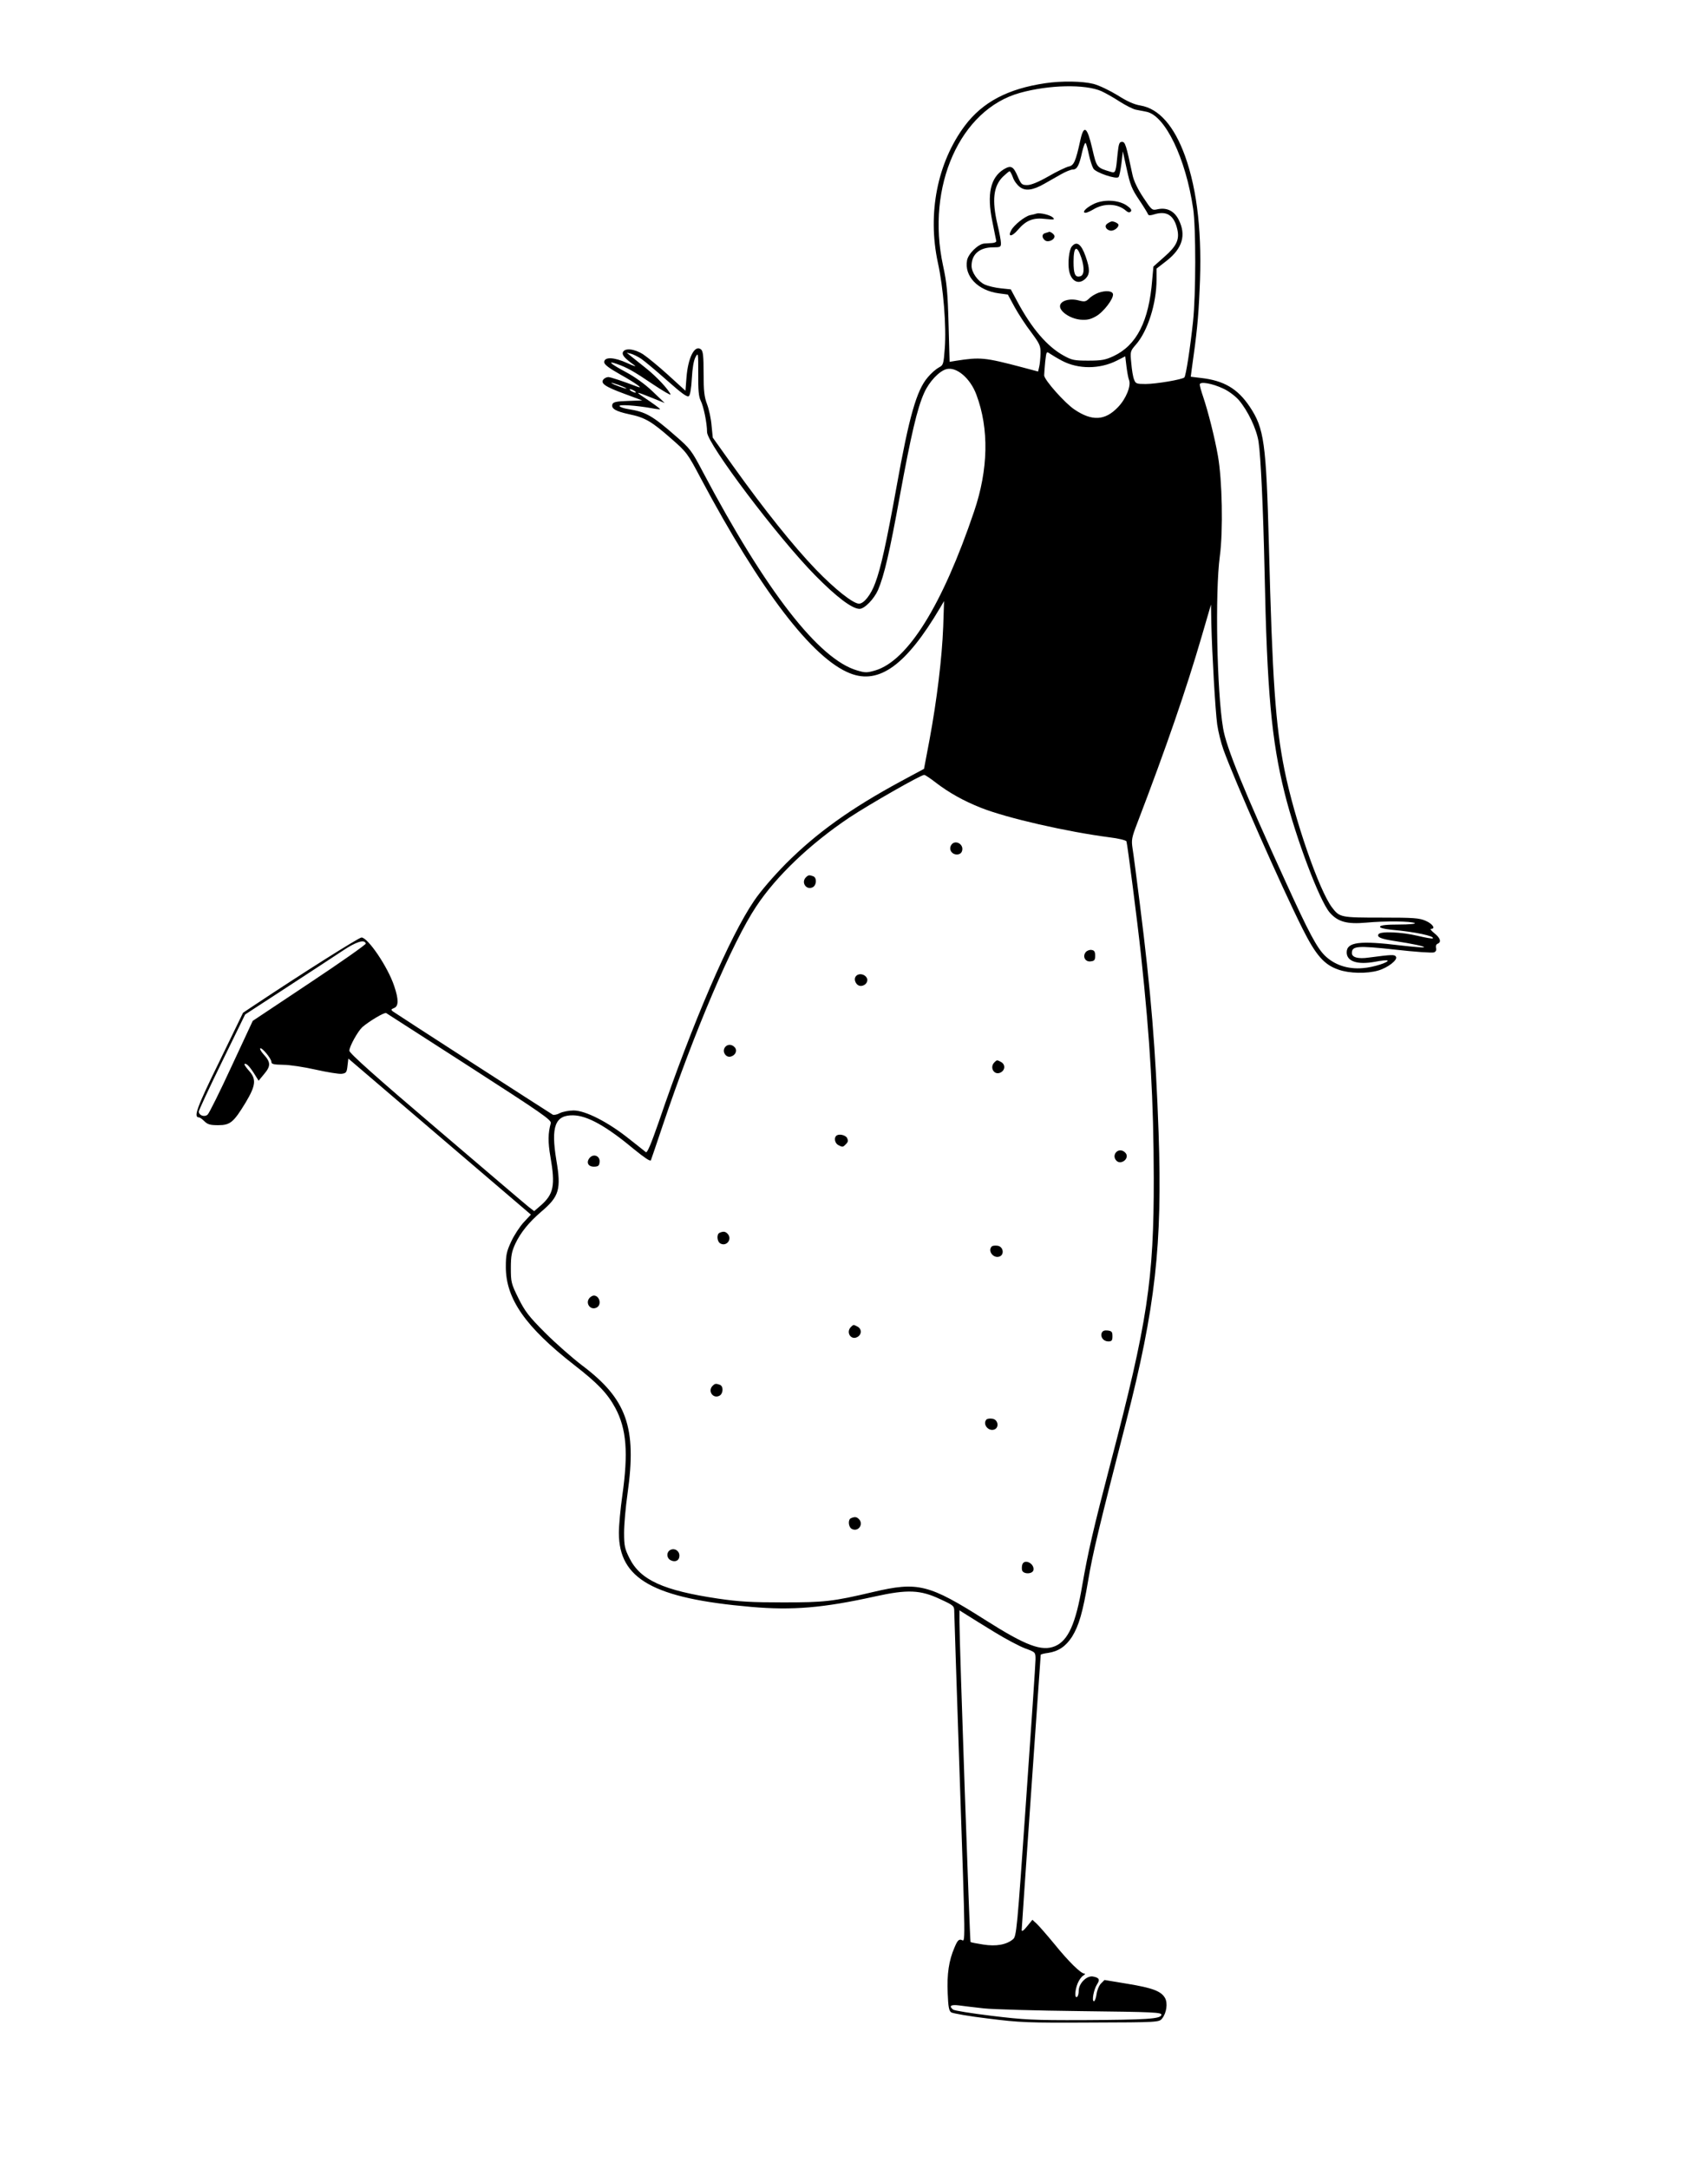 <?xml version="1.0" standalone="no"?>
<!DOCTYPE svg PUBLIC "-//W3C//DTD SVG 20010904//EN"
 "http://www.w3.org/TR/2001/REC-SVG-20010904/DTD/svg10.dtd">
<svg version="1.0" xmlns="http://www.w3.org/2000/svg"
 width="988pt" height="1254pt" viewBox="0 0 988 1254"
 preserveAspectRatio="xMidYMid meet">

<g transform="translate(0,1254) scale(0.1,-0.1)"
fill="#000000" stroke="none">
<path d="M6047 12059 c-217 -32 -363 -109 -466 -246 -159 -213 -217 -507 -156
-791 32 -144 50 -369 40 -497 -7 -91 -8 -96 -35 -110 -15 -8 -44 -33 -63 -56
-65 -75 -108 -226 -182 -639 -57 -315 -90 -466 -122 -550 -25 -69 -66 -120
-94 -120 -34 0 -140 84 -250 198 -128 133 -297 344 -476 594 l-120 168 -7 70
c-3 39 -15 94 -26 123 -16 42 -20 76 -20 178 0 100 -3 129 -15 139 -36 29 -75
-46 -84 -162 l-6 -77 -100 91 c-55 50 -120 103 -144 119 -51 33 -108 39 -118
12 -6 -16 12 -36 67 -75 14 -10 -5 -4 -42 13 -76 35 -133 37 -133 5 0 -13 27
-34 93 -71 91 -51 141 -87 97 -70 -79 30 -153 55 -166 55 -9 0 -22 -6 -28 -13
-19 -23 8 -42 119 -83 l105 -39 -83 -3 c-63 -2 -84 -6 -89 -18 -10 -26 18 -42
97 -59 92 -19 130 -42 245 -143 87 -76 93 -84 169 -228 345 -648 647 -1043
864 -1127 168 -66 325 49 520 379 l23 39 -5 -149 c-7 -179 -36 -420 -79 -652
l-32 -169 -132 -71 c-294 -159 -489 -299 -668 -478 -70 -71 -147 -160 -183
-214 -140 -205 -356 -705 -552 -1280 -44 -126 -66 -179 -74 -173 -6 5 -51 41
-101 80 -118 94 -249 161 -317 161 -27 0 -62 -7 -79 -15 -16 -9 -35 -13 -42
-9 -33 20 -914 588 -925 597 -11 9 -10 12 7 19 27 10 28 49 1 128 -37 111
-152 280 -189 280 -15 0 -343 -207 -625 -395 l-60 -40 -138 -284 c-131 -267
-150 -321 -117 -321 5 0 19 -10 31 -22 19 -19 34 -23 80 -23 70 0 89 16 159
131 59 99 63 135 19 184 -16 18 -28 35 -26 38 9 8 28 -11 55 -53 l27 -43 33
40 c38 45 37 68 -4 112 -14 16 -23 31 -20 35 9 8 65 -59 65 -79 0 -12 14 -15
68 -16 37 0 122 -13 188 -28 67 -15 135 -26 150 -24 26 3 30 8 34 45 l5 43
528 -451 528 -451 -42 -45 c-22 -24 -55 -74 -72 -111 -27 -58 -31 -78 -31
-147 0 -184 114 -347 395 -566 138 -107 193 -165 239 -250 64 -121 75 -256 40
-504 -11 -77 -20 -174 -20 -217 0 -267 200 -379 765 -428 239 -21 416 -6 715
60 190 42 264 39 380 -16 78 -36 80 -38 80 -73 0 -20 14 -430 30 -911 36
-1061 35 -993 11 -985 -15 4 -23 -4 -40 -45 -32 -74 -44 -152 -39 -264 3 -76
7 -101 20 -110 9 -6 105 -23 215 -36 183 -23 228 -25 593 -23 391 1 395 2 412
23 26 32 34 89 17 119 -22 39 -71 58 -217 82 l-133 22 -20 -20 c-11 -11 -23
-39 -26 -62 -3 -22 -10 -41 -15 -41 -14 0 -1 69 18 98 18 27 13 38 -23 45 -36
7 -83 -39 -83 -82 0 -16 -4 -33 -10 -36 -15 -9 -12 40 4 79 8 19 22 39 33 45
10 6 12 11 6 11 -21 0 -92 70 -173 170 -43 52 -89 105 -103 118 l-25 23 -31
-38 c-20 -25 -31 -32 -31 -21 0 9 25 370 55 802 30 431 55 787 55 789 0 3 19
8 43 11 60 9 102 38 138 93 40 65 62 139 94 328 25 151 62 305 219 915 170
661 210 1024 188 1669 -17 485 -44 815 -108 1321 -19 151 -38 298 -43 327 -7
47 -4 62 26 140 170 444 284 775 374 1083 l54 185 2 -110 c4 -173 23 -503 34
-584 6 -41 22 -106 36 -145 64 -177 334 -789 458 -1036 77 -153 125 -208 208
-236 62 -22 164 -24 229 -5 56 16 115 62 103 80 -8 13 -20 13 -157 -5 -62 -9
-98 1 -98 26 0 41 30 44 250 20 114 -13 215 -20 225 -16 11 4 15 13 12 25 -3
12 1 22 9 25 23 9 16 33 -18 60 -18 14 -27 26 -20 26 28 0 9 29 -30 46 -38 17
-71 19 -258 19 -235 0 -241 1 -285 59 -75 99 -218 512 -275 796 -52 258 -70
521 -90 1299 -16 592 -27 674 -111 800 -70 104 -149 151 -283 166 l-58 7 6 46
c29 203 38 291 45 454 16 318 -12 575 -84 776 -63 174 -151 274 -258 292 -37
6 -77 24 -132 59 -46 28 -106 57 -140 66 -63 16 -183 18 -278 4z m324 -46 c24
-11 72 -38 107 -61 35 -22 76 -43 92 -46 17 -3 44 -9 61 -12 109 -21 228 -269
271 -561 16 -110 16 -495 -1 -653 -16 -150 -41 -313 -50 -322 -11 -12 -163
-38 -224 -38 -53 0 -58 2 -67 26 -6 14 -13 56 -16 94 -7 68 -6 70 26 107 69
78 120 239 120 376 l0 64 58 45 c92 72 115 149 70 238 -26 51 -69 72 -123 60
-31 -7 -33 -5 -82 69 -32 48 -55 96 -62 130 -37 174 -42 191 -61 191 -15 0
-19 -11 -25 -67 -10 -108 -12 -115 -38 -107 -84 25 -83 24 -109 136 -29 125
-48 139 -68 51 -28 -129 -38 -150 -69 -156 -16 -4 -69 -29 -117 -57 -58 -33
-100 -50 -122 -50 -31 0 -35 4 -55 50 -25 59 -39 66 -81 41 -77 -48 -98 -144
-66 -300 11 -57 22 -109 23 -114 1 -6 -9 -11 -23 -12 -14 -1 -35 -2 -47 -3
-35 -3 -92 -59 -99 -97 -17 -92 63 -175 184 -191 l52 -7 39 -72 c22 -40 65
-106 96 -146 50 -68 55 -78 54 -124 -1 -27 -4 -62 -8 -77 l-6 -26 -90 24
c-220 58 -244 60 -386 38 l-36 -6 -6 218 c-5 185 -10 238 -32 339 -99 458 99
902 445 998 169 47 377 51 471 10z m-72 -368 c7 -33 19 -69 26 -80 14 -23 132
-63 145 -49 5 5 12 41 17 79 l8 70 23 -104 c19 -88 29 -114 71 -176 27 -40 50
-78 52 -84 3 -8 15 -7 40 1 69 20 111 -8 129 -87 14 -60 -4 -98 -75 -160 l-63
-56 -7 -77 c-19 -240 -90 -378 -224 -441 -47 -22 -70 -26 -146 -26 -81 0 -95
3 -142 29 -95 52 -185 157 -268 312 l-38 71 -57 6 c-32 3 -74 13 -94 22 -40
19 -76 70 -76 108 0 67 46 107 125 107 41 0 45 2 45 24 0 14 -9 62 -20 108
-33 140 -24 222 32 277 18 17 35 31 38 31 3 0 12 -16 19 -35 6 -19 24 -44 39
-55 32 -26 75 -21 142 17 25 14 68 39 95 54 28 16 59 29 71 29 24 0 37 23 54
103 8 32 16 54 20 50 4 -4 12 -35 19 -68z m-155 -1191 c93 -49 217 -49 316 1
l49 25 7 -58 c4 -31 10 -67 15 -79 13 -34 -18 -110 -65 -158 -74 -77 -149 -81
-250 -13 -55 36 -176 172 -176 198 0 9 3 45 6 79 7 60 7 61 28 46 12 -8 43
-27 70 -41z m-2434 11 c19 -13 86 -69 148 -124 86 -76 117 -99 127 -91 7 6 14
46 17 103 3 58 11 104 21 122 16 29 16 26 16 -96 -1 -94 3 -133 14 -155 17
-33 37 -131 37 -182 0 -67 410 -610 625 -828 123 -125 214 -194 257 -194 29 0
84 57 107 109 36 85 67 218 126 543 65 354 101 509 141 597 29 65 87 126 129
137 58 15 138 -53 173 -148 74 -197 69 -432 -13 -674 -184 -544 -384 -864
-572 -920 -48 -14 -58 -14 -105 0 -221 64 -528 459 -893 1149 -63 120 -73 134
-154 204 -138 121 -176 142 -278 158 -24 4 -46 11 -49 17 -7 11 97 4 186 -12
25 -5 46 -7 48 -6 2 3 -42 35 -107 78 -36 25 -25 22 60 -12 l74 -30 -71 68
c-43 41 -103 84 -152 110 -90 48 -114 69 -54 48 60 -21 97 -42 211 -119 57
-38 102 -64 100 -58 -10 27 -79 102 -142 152 -38 30 -78 62 -90 72 l-22 18 25
-6 c14 -4 41 -17 60 -30z m-105 -161 c24 -11 25 -13 5 -8 -14 4 -38 13 -55 20
-24 11 -25 13 -5 8 14 -4 39 -13 55 -20z m3472 -11 c29 -13 69 -43 89 -66 52
-61 102 -165 114 -240 13 -84 27 -388 35 -752 14 -689 40 -976 116 -1280 65
-261 202 -623 261 -691 47 -54 101 -68 211 -58 106 10 261 9 281 -3 8 -4 -33
-8 -91 -8 -72 0 -108 -4 -110 -12 -3 -7 19 -13 64 -18 138 -12 254 -37 241
-50 -3 -3 -43 4 -89 15 -92 22 -214 27 -225 9 -10 -17 13 -27 91 -39 105 -16
177 -31 172 -37 -3 -2 -63 3 -134 11 -238 29 -313 20 -313 -40 0 -53 63 -73
166 -54 35 7 67 10 70 7 10 -10 -84 -40 -142 -44 -88 -8 -166 19 -221 73 -46
46 -93 134 -223 419 -245 535 -347 785 -365 895 -36 212 -47 784 -19 993 20
148 14 443 -11 582 -18 104 -57 257 -85 340 -11 32 -20 64 -20 72 0 19 72 7
137 -24z m-3407 -13 c8 -5 11 -10 5 -10 -5 0 -17 5 -25 10 -8 5 -10 10 -5 10
6 0 17 -5 25 -10z m1745 -2266 c75 -57 158 -104 259 -144 151 -60 499 -139
745 -171 51 -6 94 -17 97 -23 6 -19 63 -460 84 -656 54 -504 73 -839 74 -1290
1 -588 -37 -837 -249 -1645 -100 -382 -131 -516 -165 -712 -37 -219 -81 -318
-157 -350 -77 -32 -168 2 -403 151 -328 208 -390 223 -650 162 -232 -55 -283
-60 -520 -60 -181 0 -255 4 -377 22 -316 47 -449 107 -512 234 -27 54 -31 71
-31 147 0 48 9 149 20 226 54 383 -4 547 -264 742 -55 42 -151 126 -212 187
-95 95 -117 124 -155 200 -42 85 -44 94 -44 175 0 71 5 95 26 141 31 65 78
123 150 185 104 88 116 129 87 299 -32 194 -7 260 98 258 83 -2 192 -63 355
-199 58 -47 91 -69 94 -61 3 7 34 99 69 203 183 544 403 1058 540 1264 117
177 313 363 540 515 115 76 412 246 432 246 6 0 37 -21 69 -46z m-3299 -929
c2 -5 -144 -108 -325 -228 l-329 -219 -123 -264 c-67 -145 -129 -270 -138
-278 -18 -16 -51 -5 -51 18 0 7 60 136 134 287 l134 274 238 155 c131 85 277
181 324 212 80 54 129 69 136 43z m602 -713 c419 -270 473 -307 468 -326 -16
-56 -17 -109 -2 -194 29 -166 19 -216 -57 -282 l-37 -32 -30 23 c-17 13 -257
218 -534 454 -348 296 -505 436 -505 450 -1 24 49 113 75 137 41 35 128 87
138 81 6 -4 224 -144 484 -311z m3035 -3268 c65 -40 145 -82 177 -94 60 -22
60 -22 60 -64 0 -22 -25 -392 -55 -821 -52 -749 -55 -781 -76 -797 -37 -31
-97 -42 -172 -30 -38 6 -71 12 -73 15 -4 4 -64 1727 -64 1850 l0 67 43 -27
c23 -15 95 -59 160 -99z m-63 -2175 c52 -6 306 -13 563 -16 426 -5 468 -7 465
-22 -5 -23 -81 -28 -453 -30 -288 -1 -341 2 -530 25 -115 14 -216 30 -222 36
-26 21 -13 30 35 24 26 -4 90 -11 142 -17z"/>
<path d="M6321 11358 c-44 -23 -64 -48 -41 -48 7 0 27 9 44 19 62 38 141 35
189 -7 12 -11 21 -12 28 -5 7 7 1 18 -22 34 -50 35 -140 38 -198 7z"/>
<path d="M5995 11305 c-5 -2 -22 -6 -37 -9 -30 -7 -93 -57 -109 -88 -21 -39 4
-38 39 3 48 56 89 72 161 63 50 -5 54 -4 41 9 -15 14 -75 29 -95 22z"/>
<path d="M6408 11249 c-21 -12 -14 -35 13 -42 18 -5 49 15 49 33 0 8 -24 20
-38 20 -4 0 -15 -5 -24 -11z"/>
<path d="M6048 11193 c-22 -5 -23 -26 -4 -42 18 -15 56 2 56 23 0 11 -26 30
-33 25 -1 -1 -10 -3 -19 -6z"/>
<path d="M6200 11115 c-16 -19 -24 -93 -16 -139 12 -64 57 -85 96 -46 25 25
25 56 0 127 -25 72 -52 92 -80 58z m55 -65 c20 -61 17 -104 -9 -108 -27 -6
-36 15 -36 84 0 91 19 101 45 24z"/>
<path d="M6353 10847 c-18 -7 -42 -21 -53 -33 -19 -18 -26 -20 -60 -11 -51 14
-104 -1 -108 -30 -5 -32 57 -75 117 -81 39 -3 58 1 90 19 44 24 104 103 99
129 -4 19 -43 22 -85 7z"/>
<path d="M5501 7652 c-13 -25 5 -52 34 -52 15 0 26 7 30 20 13 41 -44 70 -64
32z"/>
<path d="M4662 7468 c-30 -30 3 -77 40 -57 22 12 24 55 2 63 -22 8 -28 8 -42
-6z"/>
<path d="M6281 7036 c-21 -25 -4 -58 27 -54 23 2 27 8 27 33 0 23 -5 31 -21
33 -11 2 -26 -4 -33 -12z"/>
<path d="M4951 6896 c-16 -19 2 -56 28 -56 28 0 47 28 34 48 -13 22 -47 27
-62 8z"/>
<path d="M4191 6481 c-13 -24 8 -55 34 -50 28 6 42 34 26 53 -18 22 -48 20
-60 -3z"/>
<path d="M5752 6398 c-30 -30 0 -78 37 -58 26 14 27 46 2 60 -24 13 -24 13
-39 -2z"/>
<path d="M4837 5973 c-14 -13 -7 -43 12 -53 25 -13 27 -13 45 6 12 12 13 20 6
35 -10 18 -50 26 -63 12z"/>
<path d="M6451 5871 c-13 -24 8 -55 34 -50 28 6 42 34 26 53 -18 22 -48 20
-60 -3z"/>
<path d="M3410 5845 c-20 -25 -8 -50 25 -50 24 0 31 5 33 24 6 37 -34 55 -58
26z"/>
<path d="M4163 5413 c-19 -7 -16 -51 4 -62 37 -20 71 27 41 57 -13 13 -24 14
-45 5z"/>
<path d="M5737 5334 c-25 -25 8 -70 43 -59 32 10 24 59 -10 63 -14 2 -29 0
-33 -4z"/>
<path d="M3412 5038 c-30 -30 3 -77 40 -57 30 16 16 69 -17 69 -6 0 -16 -5
-23 -12z"/>
<path d="M4922 4868 c-30 -30 0 -78 37 -58 26 14 27 46 2 60 -24 13 -24 13
-39 -2z"/>
<path d="M6373 4834 c-9 -24 10 -49 38 -49 20 0 24 5 24 30 0 25 -4 30 -28 33
-18 2 -29 -2 -34 -14z"/>
<path d="M4122 4528 c-30 -30 3 -77 40 -57 22 12 24 55 2 63 -22 8 -28 8 -42
-6z"/>
<path d="M5707 4334 c-25 -25 8 -70 43 -59 32 10 24 59 -10 63 -14 2 -29 0
-33 -4z"/>
<path d="M4923 3763 c-19 -7 -16 -51 4 -62 37 -20 71 27 41 57 -13 13 -24 14
-45 5z"/>
<path d="M3877 3579 c-23 -13 -22 -46 2 -59 27 -14 51 -2 51 26 0 29 -28 46
-53 33z"/>
<path d="M5914 3496 c-3 -8 -4 -23 -2 -33 5 -25 61 -25 66 0 7 37 -51 67 -64
33z"/>
</g>
</svg>

